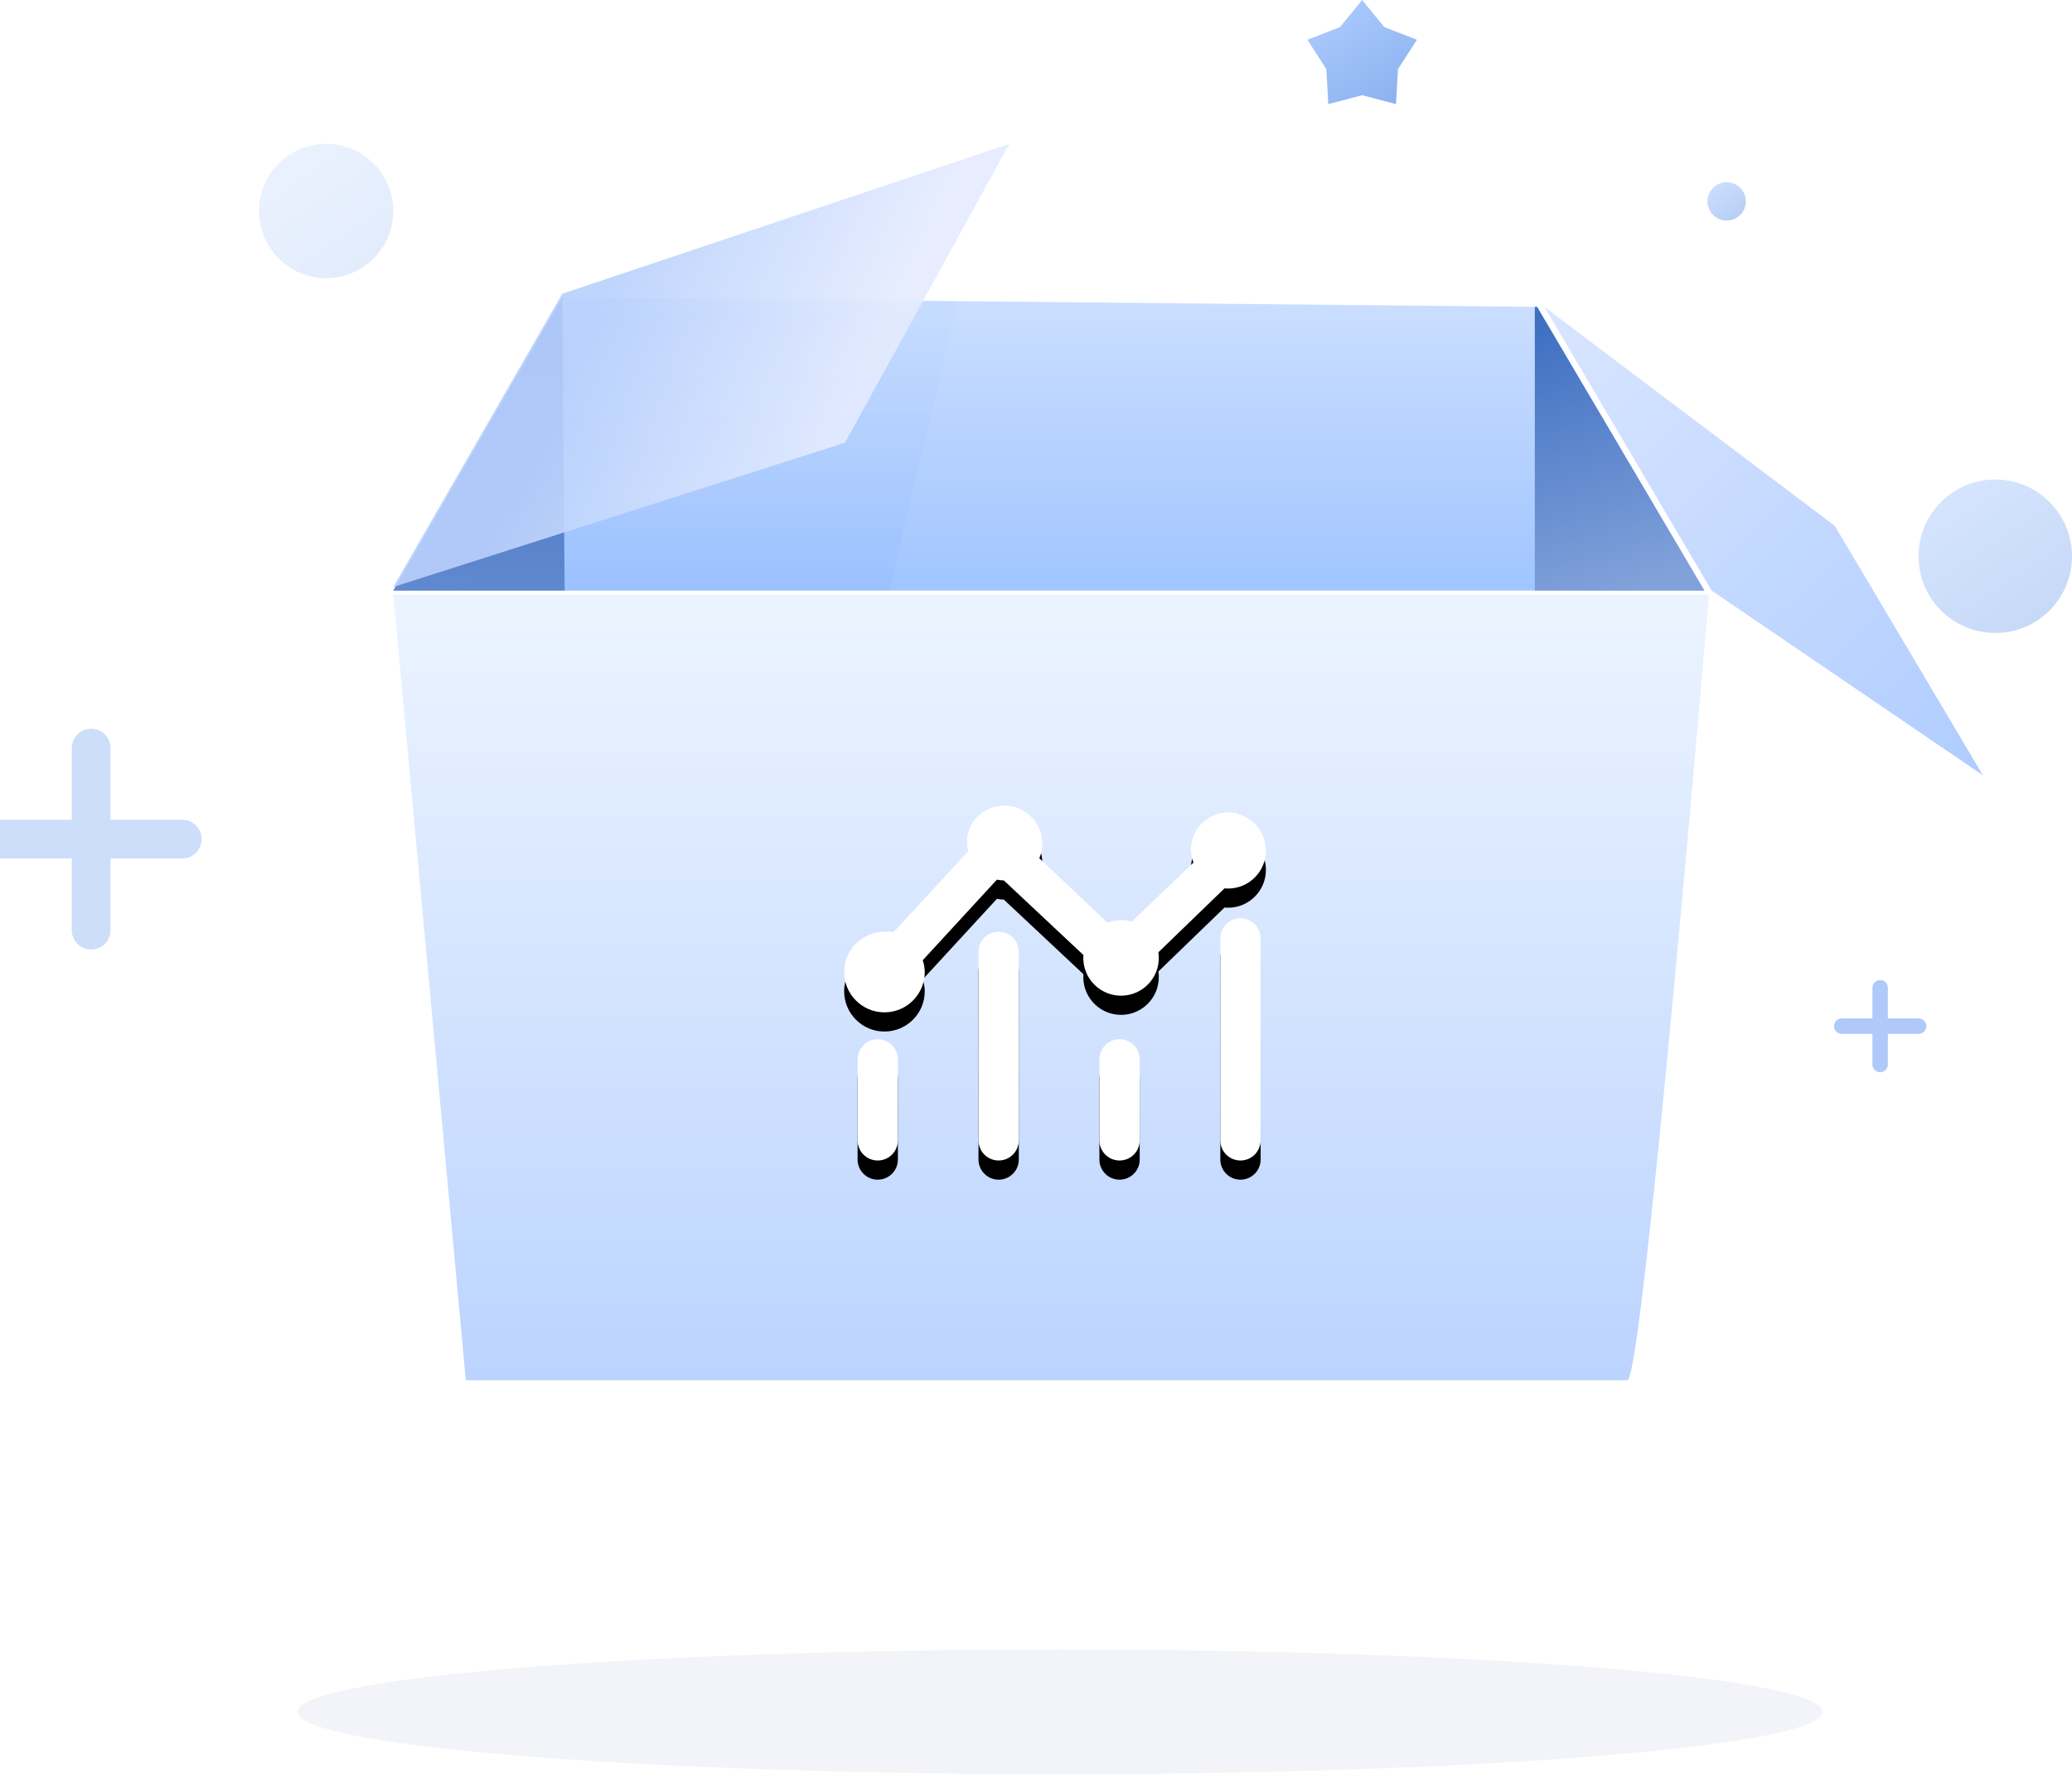 <?xml version="1.0" encoding="UTF-8"?>
<svg width="216px" height="185px" viewBox="0 0 216 185" version="1.1" xmlns="http://www.w3.org/2000/svg" xmlns:xlink="http://www.w3.org/1999/xlink">
    <!-- Generator: Sketch 55.2 (78181) - https://sketchapp.com -->
    <title>空记录页面_slice</title>
    <desc>Created with Sketch.</desc>
    <defs>
        <linearGradient x1="50%" y1="2.792%" x2="50%" y2="100%" id="linearGradient-1">
            <stop stop-color="#E6F0FF" offset="0%"></stop>
            <stop stop-color="#AAC9FF" offset="100%"></stop>
        </linearGradient>
        <filter x="-3.8%" y="-46.2%" width="107.5%" height="192.3%" filterUnits="objectBoundingBox" id="filter-2">
            <feGaussianBlur stdDeviation="2" in="SourceGraphic"></feGaussianBlur>
        </filter>
        <linearGradient x1="50%" y1="0%" x2="50%" y2="100%" id="linearGradient-3">
            <stop stop-color="#BED7FF" offset="0%"></stop>
            <stop stop-color="#89B6FF" offset="100%"></stop>
        </linearGradient>
        <linearGradient x1="50%" y1="0%" x2="50%" y2="100%" id="linearGradient-4">
            <stop stop-color="#BED7FF" offset="0%"></stop>
            <stop stop-color="#89B6FF" offset="100%"></stop>
        </linearGradient>
        <linearGradient x1="32.156%" y1="0%" x2="50%" y2="100%" id="linearGradient-5">
            <stop stop-color="#3E6FC1" offset="0%"></stop>
            <stop stop-color="#81A1DA" offset="100%"></stop>
        </linearGradient>
        <linearGradient x1="6.202%" y1="0%" x2="93.798%" y2="100%" id="linearGradient-6">
            <stop stop-color="#CEDEFF" offset="0%"></stop>
            <stop stop-color="#9DC1FF" offset="100%"></stop>
        </linearGradient>
        <linearGradient x1="57.662%" y1="0%" x2="50%" y2="196.168%" id="linearGradient-7">
            <stop stop-color="#3E6FC1" offset="0%"></stop>
            <stop stop-color="#81A1DA" offset="100%"></stop>
        </linearGradient>
        <linearGradient x1="31.577%" y1="41.89%" x2="74.984%" y2="56.363%" id="linearGradient-8">
            <stop stop-color="#B9D1FD" offset="0%"></stop>
            <stop stop-color="#E5ECFF" offset="100%"></stop>
        </linearGradient>
        <linearGradient x1="15.344%" y1="0%" x2="82.966%" y2="100%" id="linearGradient-9">
            <stop stop-color="#99C0FF" offset="0%"></stop>
            <stop stop-color="#6E9DEA" offset="100%"></stop>
        </linearGradient>
        <path d="M41.105,0.848 L41.105,0.848 C38.999,0.281 36.831,1.527 36.264,3.633 C36.262,3.639 36.261,3.644 36.259,3.649 L36.259,3.649 C36.077,4.413 36.131,5.214 36.413,5.946 L29.985,12.095 L29.985,12.095 C29.151,11.851 28.26,11.89 27.45,12.207 L20.349,5.498 L20.349,5.498 C21.197,3.48 20.248,1.157 18.229,0.309 C16.446,-0.439 14.382,0.209 13.347,1.843 L13.347,1.843 C12.825,2.73 12.674,3.786 12.927,4.784 L5.154,13.187 L5.154,13.187 C4.838,13.148 4.519,13.138 4.202,13.159 L4.202,13.159 C1.881,13.159 -7.10542736e-14,15.04 -7.10542736e-14,17.361 C-7.10542736e-14,19.681 1.881,21.562 4.202,21.562 C6.522,21.562 8.403,19.681 8.403,17.361 L8.403,17.361 C8.398,16.941 8.327,16.525 8.193,16.128 L15.924,7.725 L15.924,7.725 C16.165,7.768 16.408,7.796 16.652,7.809 L24.943,15.582 L24.943,15.582 C24.774,17.749 26.393,19.643 28.56,19.812 C30.727,19.982 32.621,18.363 32.79,16.196 C32.813,15.897 32.803,15.598 32.758,15.302 L39.649,8.635 L39.649,8.635 C41.82,8.84 43.747,7.246 43.951,5.074 C44.132,3.159 42.906,1.392 41.049,0.89 L41.105,0.848 Z M3.501,24.363 L3.501,24.363 C2.341,24.363 1.4,25.303 1.4,26.463 C1.4,26.478 1.4,26.492 1.401,26.506 L1.401,34.909 L1.401,34.909 C1.401,36.069 2.341,37.01 3.501,37.01 C4.662,37.01 5.602,36.069 5.602,34.909 L5.602,26.506 L5.602,26.506 C5.625,25.346 4.704,24.387 3.544,24.363 C3.53,24.363 3.516,24.363 3.501,24.363 L3.501,24.363 Z M28.711,24.363 L28.711,24.363 C27.55,24.363 26.61,25.303 26.61,26.463 C26.61,26.478 26.61,26.492 26.61,26.506 L26.61,34.909 L26.61,34.909 C26.61,36.069 27.55,37.01 28.711,37.01 C29.871,37.01 30.811,36.069 30.811,34.909 L30.811,26.506 L30.811,26.506 C30.835,25.346 29.913,24.387 28.753,24.363 C28.739,24.363 28.725,24.363 28.711,24.363 L28.711,24.363 Z M16.106,13.159 L16.106,13.159 C14.946,13.159 14.005,14.099 14.005,15.259 C14.005,15.273 14.005,15.288 14.005,15.302 L14.005,34.909 L14.005,34.909 C14.005,36.069 14.946,37.01 16.106,37.01 C17.266,37.01 18.207,36.069 18.207,34.909 L18.207,15.302 L18.207,15.302 C18.23,14.142 17.308,13.183 16.148,13.159 C16.134,13.159 16.12,13.159 16.106,13.159 L16.106,13.159 Z M41.315,11.758 L41.315,11.758 C40.155,11.758 39.214,12.699 39.214,13.859 C39.214,13.873 39.214,13.887 39.215,13.901 L39.215,34.909 L39.215,34.909 C39.215,36.069 40.155,37.01 41.315,37.01 C42.476,37.01 43.416,36.069 43.416,34.909 L43.416,13.901 L43.416,13.901 C43.439,12.741 42.518,11.782 41.358,11.759 C41.344,11.758 41.329,11.758 41.315,11.758 L41.315,11.758 Z" id="path-10"></path>
        <filter x="-22.7%" y="-21.6%" width="145.5%" height="154.0%" filterUnits="objectBoundingBox" id="filter-11">
            <feOffset dx="0" dy="2" in="SourceAlpha" result="shadowOffsetOuter1"></feOffset>
            <feGaussianBlur stdDeviation="3" in="shadowOffsetOuter1" result="shadowBlurOuter1"></feGaussianBlur>
            <feColorMatrix values="0 0 0 0 0.643   0 0 0 0 0.78   0 0 0 0 1  0 0 0 1 0" type="matrix" in="shadowBlurOuter1"></feColorMatrix>
        </filter>
    </defs>
    <g id="页面1" stroke="none" stroke-width="1" fill="none" fill-rule="evenodd">
        <g id="画板" transform="translate(-79, -162)">
            <g id="空记录页面" transform="translate(79, 162)">
                <path d="M41,62 L178.17,62 C173.452,116.618 170.608,143.928 169.64,143.928 C168.673,143.928 128.313,143.928 48.562,143.928 L41,62 Z" id="路径-13" fill="url(#linearGradient-1)" opacity="0.8"></path>
                <ellipse id="椭圆形" fill="#F3F4F9" filter="url(#filter-2)" cx="110.5" cy="178.5" rx="79.5" ry="6.5"></ellipse>
                <polygon id="路径-15" fill="url(#linearGradient-3)" opacity="0.8" points="160.24 31.998 58.611 31 41 61.578 177.673 61.578"></polygon>
                <path d="M92.694,61.578 L41.818,61.578 L41.398,60.888 L58.611,31 L99.879,31.405 L92.694,61.578 Z" id="形状结合" fill="url(#linearGradient-4)" style="mix-blend-mode: multiply;" opacity="0.23"></path>
                <path d="M160,61.578 L160,33.449 L160,31.995 L160.24,31.998 L177.673,61.578 L160,61.578 Z" id="形状结合" fill="url(#linearGradient-5)"></path>
                <polygon id="路径-16" fill="url(#linearGradient-6)" opacity="0.8" points="161 32 191.27 54.831 206.713 80.843 178.432 61.581"></polygon>
                <path d="" id="路径-18" stroke="#979797"></path>
                <path d="M58.864,61.578 L41,61.578 L58.611,31 L58.864,61.578 Z" id="形状结合" fill="url(#linearGradient-7)"></path>
                <polygon id="路径-14" fill="url(#linearGradient-8)" opacity="0.9" points="41 61.207 88.089 46.161 105.227 15 58.611 30.629"></polygon>
                <circle id="椭圆形" fill="url(#linearGradient-9)" opacity="0.4" cx="208" cy="58" r="8"></circle>
                <circle id="椭圆形备份-2" fill="url(#linearGradient-9)" opacity="0.2" cx="34" cy="22" r="7"></circle>
                <circle id="椭圆形备份-6" fill="url(#linearGradient-9)" opacity="0.5" cx="180" cy="21" r="2"></circle>
                <g id="编组-7" opacity="0.5" transform="translate(0, 78)" stroke="#9BBDF6" stroke-linecap="round" stroke-width="4.032">
                    <path d="M0,9.5 L19,9.5" id="路径-12"></path>
                    <path d="M0,9.5 L19,9.5" id="路径-12" transform="translate(9.5, 9.5) rotate(-270) translate(-9.5, -9.5) "></path>
                </g>
                <polygon id="星形备份" fill="url(#linearGradient-9)" opacity="0.8" points="142 9.927 138.473 10.854 138.265 7.213 136.294 4.146 139.692 2.823 142 0 144.308 2.823 147.706 4.146 145.735 7.213 145.527 10.854"></polygon>
                <g id="数据" transform="translate(88, 84)" fill-rule="nonzero">
                    <g id="形状">
                        <use fill="black" fill-opacity="1" filter="url(#filter-11)" xlink:href="#path-10"></use>
                        <use fill="#FFFFFF" xlink:href="#path-10"></use>
                    </g>
                </g>
                <g id="编组-7" opacity="0.8" transform="translate(192, 103)" stroke="#9BBDF6" stroke-linecap="round" stroke-width="1.613">
                    <path d="M0,4 L8,4" id="路径-12"></path>
                    <path d="M0,4 L8,4" id="路径-12" transform="translate(4, 4) rotate(-270) translate(-4, -4) "></path>
                </g>
            </g>
        </g>
    </g>
</svg>